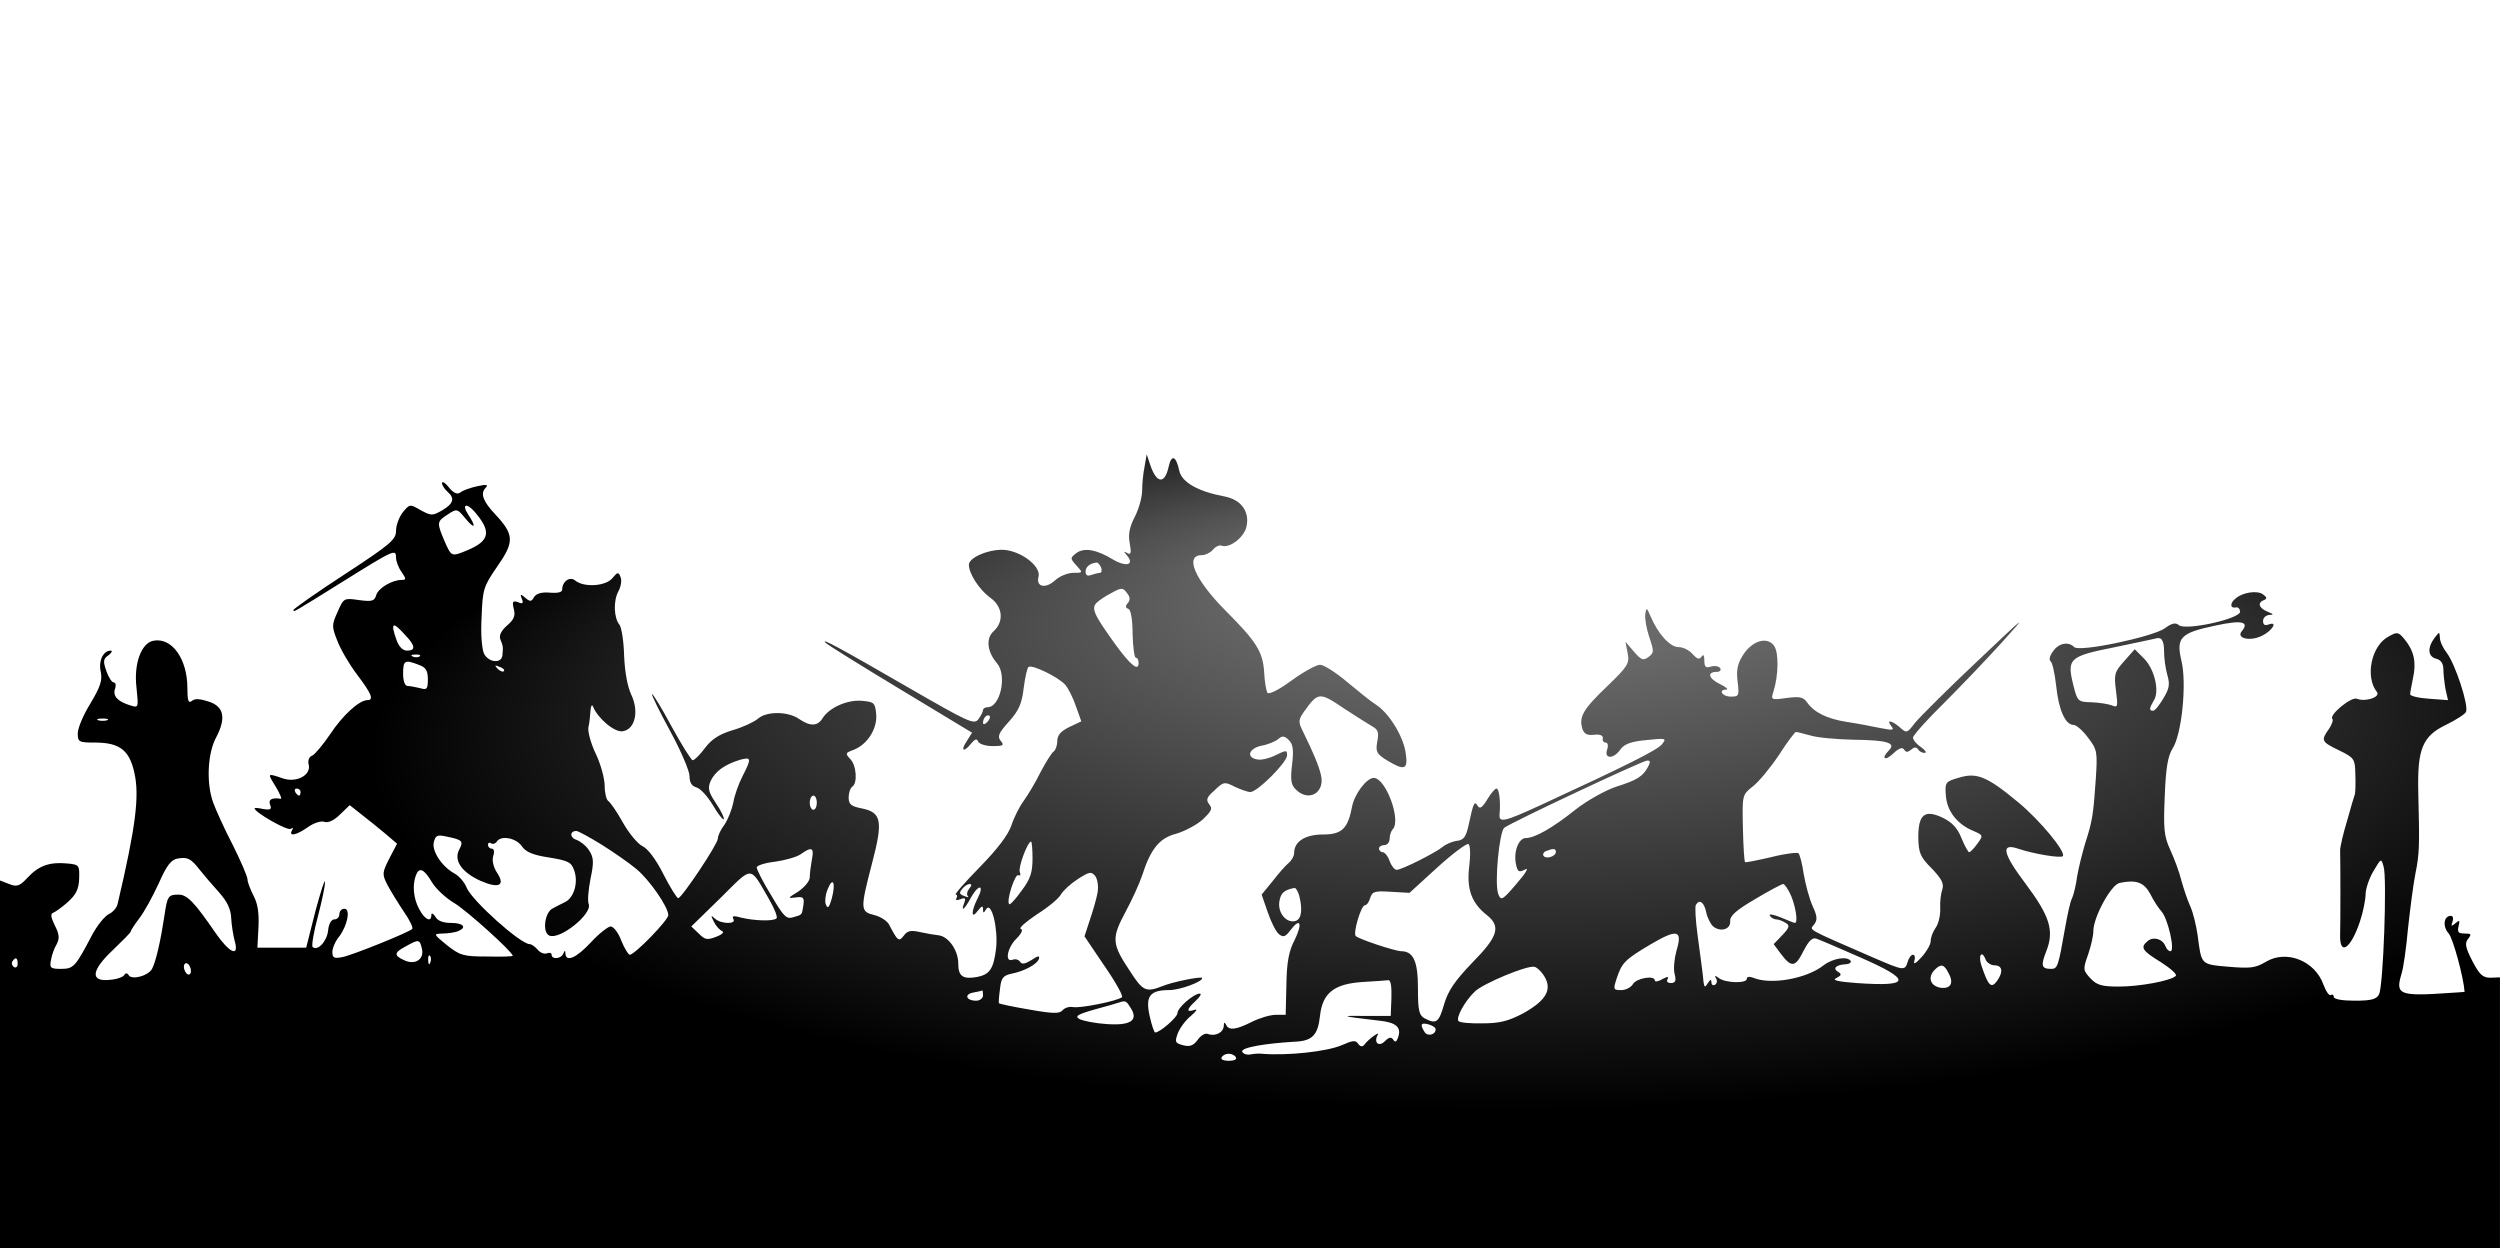 
<svg version="1.0" xmlns="http://www.w3.org/2000/svg"
 width="1060.5pt" height="529.5pt" viewBox="0 0 707 353"
 preserveAspectRatio="xMidYMid meet" >
  <defs>
    <radialGradient 
      id="exampleGradient"
      cx="0.6"
      cy="0.59"
      fx="0.61"
      fy="0.90"
      fr="10%"
    >
      <!-- <stop offset="50%" stop-color="#FF0000" /> -->
      <stop offset="20%" stop-color="#696969" />
      <stop offset="90%" stop-color="#000000"/>
    </radialGradient>
  </defs>
<g transform="translate(0,353) scale(0.1,-0.1)"
fill="#000000" stroke="none" style="fill: url(#exampleGradient);">
<path d="M3237 2211 c-4 -18 -7 -49 -7 -68 0 -18 -9 -52 -21 -75 -15 -29 -19
-50 -14 -75 5 -27 3 -33 -7 -27 -11 6 -11 5 0 -8 21 -26 -4 -32 -41 -10 -46
28 -81 34 -103 18 -18 -14 -18 -15 0 -35 19 -21 19 -21 -9 -21 -16 0 -39 -10
-51 -21 -27 -25 -55 -19 -47 10 7 27 -41 67 -89 75 -42 7 -108 -19 -108 -41 0
-26 30 -71 60 -93 36 -25 40 -68 10 -95 -22 -20 -19 -57 9 -90 30 -34 10 -125
-26 -125 -7 0 -13 -4 -13 -8 0 -5 -6 -16 -13 -26 -12 -16 -27 -9 -197 89 -199
115 -251 143 -235 127 6 -6 101 -65 212 -132 l202 -122 -15 -24 c-19 -28 -8
-33 13 -6 10 12 16 14 19 5 3 -7 22 -13 41 -13 30 0 34 2 23 15 -10 12 -6 22
23 54 28 31 37 51 42 95 4 31 10 58 14 60 11 7 84 -29 103 -50 9 -10 23 -38
31 -62 l15 -42 -34 -16 c-24 -12 -34 -23 -34 -40 0 -12 -5 -26 -10 -29 -6 -4
-22 -30 -37 -58 -14 -29 -36 -65 -48 -82 -12 -16 -28 -48 -35 -70 -9 -26 -39
-66 -89 -117 -42 -43 -73 -78 -68 -78 4 0 5 -4 2 -10 -4 -6 1 -7 11 -3 13 5
16 3 11 -10 -11 -28 1 -19 18 13 9 17 20 30 26 30 5 0 3 -13 -6 -30 -19 -37
-19 -62 0 -36 11 14 15 16 15 5 0 -12 2 -12 9 0 15 23 34 -55 28 -111 -7 -58
-18 -74 -54 -81 -40 -7 -53 2 -53 38 0 38 -28 77 -56 80 -10 1 -34 5 -52 9
-26 6 -36 4 -46 -10 -14 -18 -17 -16 -41 30 -5 11 -25 24 -42 28 -40 10 -41
15 -7 146 32 121 27 145 -30 156 -29 6 -36 11 -36 31 0 13 5 27 10 30 16 10
12 62 -6 79 -14 15 -13 17 9 25 40 15 68 60 65 100 -3 34 -6 36 -40 39 -41 4
-92 -19 -111 -48 -14 -24 -35 -25 -66 -4 -32 23 -94 23 -118 1 -11 -9 -43 -24
-71 -32 -37 -11 -59 -25 -78 -50 -14 -19 -30 -35 -35 -35 -4 0 -31 43 -60 96
-28 52 -53 93 -55 91 -2 -2 21 -49 51 -104 30 -55 55 -113 55 -128 0 -18 6
-28 20 -32 11 -3 31 -25 46 -50 14 -24 28 -42 31 -40 2 3 -7 23 -22 45 -22 33
-24 43 -15 64 13 27 40 46 82 59 33 9 34 5 8 -46 -11 -21 -23 -55 -26 -74 -4
-20 -15 -48 -25 -63 -11 -14 -19 -32 -19 -40 0 -15 -102 -168 -112 -168 -4 0
-23 31 -42 68 -21 42 -44 72 -59 79 -13 6 -38 36 -55 66 -17 31 -36 58 -42 62
-5 3 -10 23 -10 43 0 20 -11 61 -25 90 -14 29 -23 63 -21 75 3 12 5 33 6 47 1
14 4 19 7 12 13 -33 61 -74 84 -70 35 5 47 56 24 104 -11 24 -18 65 -20 110
-1 40 -7 79 -13 87 -16 19 -18 68 -3 95 7 13 10 31 6 40 -6 15 -8 15 -23 -3
-19 -23 -80 -27 -105 -7 -15 13 -37 -2 -37 -25 0 -8 -12 -11 -36 -9 -23 2 -38
-3 -44 -13 -7 -13 -11 -13 -24 -2 -14 12 -16 12 -10 -3 5 -12 2 -15 -11 -9
-15 5 -17 2 -12 -19 5 -19 1 -30 -19 -47 -17 -15 -23 -28 -19 -39 8 -20 8 -21
6 -44 -1 -25 -38 -23 -52 3 -6 13 -10 55 -7 104 3 79 5 86 45 144 48 69 47 89
-6 146 -35 37 -43 59 -28 75 9 9 4 11 -23 5 -19 -4 -41 -12 -47 -17 -9 -7 -19
-4 -33 13 -10 13 -19 19 -20 13 0 -6 7 -17 15 -24 22 -19 18 -34 -14 -53 -28
-16 -31 -16 -61 0 -31 18 -31 18 -51 -6 -10 -13 -19 -36 -19 -52 0 -25 -15
-38 -145 -123 -80 -52 -145 -98 -145 -101 0 -7 -7 -11 144 83 141 88 146 90
146 65 0 -10 7 -29 16 -41 13 -19 13 -22 0 -22 -27 0 -66 -23 -72 -43 -5 -17
-12 -19 -49 -14 -42 6 -43 6 -60 -33 -17 -37 -17 -42 -1 -82 9 -24 34 -67 56
-96 41 -54 48 -72 29 -72 -23 0 -70 -43 -105 -96 -21 -31 -44 -58 -51 -61 -9
-3 -13 -14 -10 -25 8 -30 -35 -53 -74 -39 -44 15 -43 15 -19 -24 12 -20 18
-35 14 -34 -25 4 -36 -2 -30 -17 5 -13 1 -15 -19 -12 -14 3 -25 4 -25 2 0 -11
92 -64 102 -58 7 4 8 3 4 -4 -11 -19 13 -14 45 9 17 12 37 18 46 15 10 -4 27
3 44 20 l28 27 33 -26 c18 -14 48 -38 67 -54 l34 -29 -22 -42 c-20 -40 -21
-44 -5 -75 9 -17 30 -51 46 -75 17 -24 27 -46 24 -49 -10 -10 -171 -75 -199
-80 -22 -4 -27 -2 -27 15 0 10 8 30 19 43 24 32 33 79 15 79 -8 0 -14 -7 -14
-15 0 -8 -6 -15 -14 -15 -9 0 -16 -12 -18 -31 -3 -31 -30 -60 -44 -47 -3 4 3
42 15 86 11 43 21 87 20 98 0 10 -12 -27 -27 -83 l-26 -103 -69 0 -69 0 3 58
c2 39 -2 67 -14 89 -9 18 -17 38 -17 46 0 8 -19 52 -42 98 -24 46 -48 100 -55
119 -20 55 -16 139 8 184 29 55 23 88 -21 102 -24 8 -39 9 -47 2 -10 -8 -13 0
-13 36 0 83 -44 144 -96 134 -34 -6 -56 -65 -48 -132 6 -58 6 -58 -17 -51 -36
11 -50 26 -44 46 4 11 2 19 -3 19 -6 0 -15 15 -21 32 -10 28 -9 35 6 45 9 7
12 13 6 13 -21 0 -35 -29 -28 -60 5 -24 -1 -42 -29 -89 -20 -32 -36 -70 -36
-85 0 -25 3 -26 53 -26 66 -1 93 -22 107 -85 15 -66 4 -153 -47 -370 -2 -12
-14 -25 -25 -30 -12 -6 -33 -32 -48 -60 -47 -90 -52 -95 -88 -95 -29 0 -32 3
-28 24 2 13 9 34 16 45 9 17 8 29 -5 54 -11 23 -13 33 -4 36 6 2 25 16 41 30
23 21 31 36 32 67 1 37 0 39 -33 42 -50 5 -81 -6 -112 -39 -23 -25 -31 -28
-53 -19 l-26 10 0 -520 0 -520 3535 0 3535 0 0 383 0 383 -27 -1 c-22 0 -31 9
-51 47 -20 39 -22 51 -12 63 10 13 9 15 -10 15 -18 0 -21 4 -17 21 4 17 3 18
-9 8 -12 -10 -13 -9 -8 5 3 9 1 16 -5 16 -20 0 -24 -30 -6 -50 12 -13 42 -123
45 -165 0 0 -19 -2 -42 -3 -142 -10 -154 -5 -137 52 6 17 14 76 19 131 6 55
15 125 21 155 11 55 12 73 8 230 -3 122 12 158 78 190 29 14 55 31 57 37 8 19
-31 136 -54 166 -11 14 -20 33 -20 44 -1 17 -1 17 -15 -1 -21 -28 -19 -53 5
-59 13 -3 20 -14 20 -30 0 -13 3 -39 6 -56 l7 -31 -54 4 c-30 2 -54 8 -53 13
0 4 4 25 8 45 10 45 3 77 -23 109 -18 22 -21 23 -46 9 -49 -26 -67 -114 -33
-157 11 -14 -32 -29 -57 -19 -16 6 -79 -46 -69 -57 3 -3 -1 -16 -10 -29 -23
-32 -21 -36 29 -60 43 -21 45 -24 46 -67 1 -26 0 -50 -1 -56 -2 -5 -12 -39
-22 -75 -11 -36 -20 -74 -20 -85 1 -33 1 -208 0 -238 -2 -62 30 -41 56 37 9
27 16 62 16 77 0 15 10 45 22 65 22 37 22 38 29 13 10 -33 -1 -339 -13 -361
-7 -14 -22 -18 -68 -18 -36 0 -60 4 -60 11 0 5 -4 8 -8 5 -5 -3 -14 10 -21 29
-24 68 -105 100 -163 65 -30 -18 -45 -19 -106 -14 -79 7 -76 5 -87 89 -4 28
-13 64 -20 80 -8 17 -19 50 -26 75 -6 25 -21 64 -32 88 -17 37 -19 59 -15 150
3 81 9 114 22 135 26 39 41 185 25 249 -15 65 -3 78 97 99 74 16 96 11 74 -16
-17 -20 23 -30 57 -13 29 14 46 42 19 32 -11 -4 -16 -1 -16 10 0 9 8 16 18 17
13 0 12 2 -5 9 -25 10 -30 26 -10 33 9 4 8 8 -3 16 -16 12 -57 6 -77 -11 -17
-13 -17 -29 0 -26 6 2 12 -4 12 -12 0 -20 -153 -54 -173 -38 -9 8 -20 6 -40
-9 -34 -24 -241 -68 -256 -53 -17 17 -44 11 -60 -12 -9 -12 -12 -24 -7 -28 5
-3 12 -34 16 -70 7 -68 26 -110 49 -110 8 0 26 -16 41 -36 26 -34 27 -40 22
-117 -7 -103 -10 -120 -30 -182 -8 -27 -19 -70 -23 -95 -3 -24 -10 -51 -14
-60 -5 -8 -13 -46 -20 -85 -19 -108 -21 -115 -39 -115 -28 0 -30 9 -14 50 23
58 10 99 -58 190 -65 86 -72 117 -22 100 44 -15 123 -28 127 -21 8 13 -65 101
-125 151 -89 74 -118 86 -168 71 -39 -11 -41 -13 -38 -51 3 -44 32 -81 78
-100 28 -12 28 -13 11 -36 -9 -13 -20 -24 -23 -24 -3 0 -13 18 -22 40 -11 28
-26 44 -52 57 -52 25 -70 10 -70 -55 1 -44 5 -55 38 -88 28 -29 35 -43 30 -59
-4 -11 -7 -35 -6 -54 1 -19 -5 -44 -13 -55 -8 -11 -14 -28 -14 -38 0 -9 -12
-30 -26 -45 -16 -18 -24 -22 -20 -10 3 9 1 17 -4 17 -5 0 -12 -9 -15 -20 -8
-26 -10 -26 -102 14 -186 81 -176 75 -163 91 10 13 10 23 -4 53 -9 20 -20 61
-25 90 -4 29 -11 55 -15 59 -3 3 -38 -1 -77 -11 -39 -9 -73 -16 -74 -14 -2 2
-5 45 -6 97 -2 93 -2 93 28 117 17 13 50 53 74 89 23 36 45 65 48 65 4 0 22
-5 41 -10 19 -6 74 -11 122 -12 95 -1 121 -9 100 -30 -23 -23 -12 -32 12 -9
16 15 26 19 31 11 5 -8 10 -8 20 0 9 8 15 8 20 0 3 -5 12 -10 18 -9 7 0 2 7
-10 16 -13 8 -23 21 -23 27 0 6 39 50 86 96 47 47 122 125 167 175 74 82 68
77 -70 -54 -84 -79 -163 -158 -177 -175 -23 -30 -24 -30 -43 -13 -23 20 -40
23 -24 3 9 -11 4 -12 -31 -5 -24 5 -65 13 -93 17 -58 9 -94 27 -114 55 -11 16
-21 18 -59 13 -43 -6 -44 -5 -37 17 15 46 16 112 2 131 -20 27 -62 14 -88 -27
-15 -24 -19 -42 -15 -74 5 -41 4 -43 -19 -43 -25 0 -37 20 -12 20 6 0 -3 8
-20 16 -32 16 -36 34 -7 34 8 0 12 5 9 10 -4 6 -15 8 -26 5 -15 -5 -19 -1 -19
17 0 15 -3 19 -8 11 -6 -9 -12 -7 -25 7 -9 11 -27 20 -40 20 -24 0 -58 37 -79
87 -11 25 -12 26 -15 7 -2 -11 3 -41 11 -65 14 -41 14 -45 -2 -57 -15 -11 -20
-9 -41 15 l-24 28 6 -32 c6 -29 1 -37 -58 -94 -68 -65 -80 -86 -70 -120 5 -15
14 -19 33 -17 17 2 26 -2 25 -10 -2 -6 2 -12 8 -12 6 0 8 -9 4 -20 -9 -27 19
-27 38 1 11 15 30 22 73 26 56 6 58 5 44 -12 -14 -17 -105 -62 -341 -171 -106
-49 -121 -52 -118 -26 3 35 -1 72 -9 72 -4 0 -16 -14 -26 -31 -14 -23 -21 -28
-27 -18 -9 15 -12 10 -26 -56 -7 -32 -14 -41 -33 -43 -14 -2 -32 -10 -40 -17
-19 -16 -116 -65 -130 -65 -6 0 -15 11 -20 25 -5 14 -14 25 -20 25 -5 0 -10 5
-10 10 0 6 7 10 15 10 8 0 15 8 15 18 0 10 4 22 9 27 24 26 -20 145 -54 145
-20 0 -54 -45 -61 -80 -12 -64 -29 -80 -83 -80 -50 0 -81 -20 -81 -52 0 -9 -7
-21 -15 -28 -9 -7 -29 -30 -46 -52 l-31 -38 17 -49 c9 -27 23 -55 31 -62 13
-11 19 -9 34 11 28 37 34 18 11 -29 -16 -30 -22 -62 -23 -126 l-2 -85 -28 0
c-16 0 -46 -9 -68 -20 -45 -23 -66 -25 -73 -7 -4 7 -6 6 -6 -4 -1 -19 -24 -31
-45 -23 -8 3 -21 -5 -29 -17 -12 -16 -22 -20 -41 -15 -23 6 -24 9 -15 34 6 15
22 37 37 49 16 14 20 20 10 17 -24 -8 -23 1 4 26 12 11 17 20 11 20 -17 0 -63
-40 -63 -55 0 -12 -50 -55 -63 -55 -3 0 -10 21 -16 48 -12 55 1 72 56 72 29 0
93 23 93 34 0 6 -85 -11 -113 -23 -46 -18 -55 -14 -91 42 -52 78 -53 93 -13
168 19 35 40 82 47 103 24 75 49 106 96 118 24 7 58 25 75 40 25 24 29 31 19
43 -10 13 -8 20 15 40 25 24 28 25 57 10 17 -8 37 -15 44 -15 20 0 104 84 104
104 0 15 -2 15 -31 1 -17 -9 -40 -15 -52 -13 -34 5 -26 31 10 39 18 3 40 12
48 19 11 10 18 9 30 -3 12 -12 14 -28 9 -70 -5 -42 -3 -57 11 -70 36 -36 82
-9 71 40 -6 27 -21 63 -52 126 -13 26 -12 32 5 56 39 54 43 54 111 8 35 -23
72 -46 82 -52 15 -8 18 -17 13 -42 -5 -29 -2 -35 27 -53 51 -31 61 -27 53 23
-8 48 -48 112 -85 135 -14 9 -50 38 -81 64 -31 26 -65 48 -76 48 -10 0 -47
-20 -81 -45 -37 -27 -64 -40 -68 -34 -3 6 -8 33 -9 60 -4 57 -23 86 -110 173
-86 87 -116 156 -66 156 10 0 24 7 31 15 7 9 18 14 24 12 23 -9 64 23 71 53
10 43 -15 77 -62 86 -75 14 -121 40 -128 73 -9 42 -22 47 -30 11 -11 -50 -34
-48 -52 5 l-10 30 -6 -34z m-1895 -128 c48 -56 44 -82 -20 -109 -46 -19 -45
-19 -65 26 -22 52 -22 55 9 75 26 17 27 17 50 -11 27 -33 32 -25 8 11 -19 29
-5 34 18 8z m1772 -158 c3 -8 1 -15 -3 -15 -5 0 -16 -3 -25 -6 -10 -4 -16 -1
-16 9 0 14 12 24 31 26 4 1 9 -6 13 -14z m75 -101 c-7 -8 -6 -13 2 -16 7 -2
12 -30 12 -71 1 -37 5 -67 9 -67 5 0 8 -7 8 -15 0 -25 -23 -6 -66 53 -61 85
-69 102 -52 118 7 7 27 20 43 28 27 15 31 14 42 -1 9 -11 10 -20 2 -29z
m-2043 -90 c29 -30 30 -44 5 -44 -12 0 -23 11 -30 31 -17 49 -11 53 25 13z
m4974 -47 c0 -18 4 -47 9 -65 8 -27 6 -39 -11 -67 -11 -19 -24 -35 -29 -35
-12 0 -11 7 2 29 17 26 2 89 -28 119 l-26 26 -30 -34 c-27 -30 -29 -37 -23
-83 6 -45 5 -49 -11 -42 -10 4 -36 8 -58 9 -39 1 -40 2 -52 50 -18 73 -11 80
114 105 59 12 113 24 118 25 18 6 25 -5 25 -37z m-4933 -13 c-3 -3 -12 -4 -19
-1 -8 3 -5 6 6 6 11 1 17 -2 13 -5z m-3 -24 c20 -7 26 -16 26 -41 0 -28 -3
-31 -22 -25 -13 3 -29 6 -35 6 -8 0 -13 14 -13 35 0 38 5 40 44 25z m241 -18
c-3 -3 -11 0 -18 7 -9 10 -8 11 6 5 10 -3 15 -9 12 -12z m1367 -144 c-7 -7
-12 -8 -12 -2 0 14 12 26 19 19 2 -3 -1 -11 -7 -17z m-2489 5 c-7 -2 -19 -2
-25 0 -7 3 -2 5 12 5 14 0 19 -2 13 -5z m4358 -131 c-15 -28 -31 -38 -91 -57
-30 -10 -82 -39 -115 -65 -65 -52 -115 -80 -140 -80 -20 0 -35 -38 -28 -73 5
-23 8 -25 26 -16 12 7 2 -10 -24 -40 -41 -48 -44 -49 -52 -29 -11 30 3 175 17
187 17 14 389 189 404 190 9 1 10 -4 3 -17z m-3811 -72 c0 -5 -2 -10 -4 -10
-3 0 -8 5 -11 10 -3 6 -1 10 4 10 6 0 11 -4 11 -10z m1460 -30 c0 -11 -4 -20
-10 -20 -5 0 -10 9 -10 20 0 11 5 20 10 20 6 0 10 -9 10 -20z m-608 -119 c35
-22 78 -52 97 -68 37 -30 91 -108 91 -131 0 -14 -95 -112 -109 -112 -4 0 -15
18 -24 40 -8 22 -22 40 -30 40 -7 0 -33 -20 -56 -45 -41 -44 -70 -57 -72 -32
0 10 -2 10 -6 0 -6 -15 -33 -17 -33 -3 0 5 -6 7 -13 4 -8 -3 -20 2 -27 11 -7
8 -17 15 -22 15 -26 0 -162 122 -178 159 -6 16 -22 34 -35 41 -35 19 -65 64
-58 89 5 19 10 21 37 15 44 -9 47 -13 35 -36 -17 -31 7 -65 60 -89 53 -23 71
-13 46 24 -10 16 -14 34 -10 47 4 11 2 20 -4 20 -6 0 -11 5 -11 11 0 5 4 8 9
4 5 -3 12 -1 16 5 11 18 53 11 70 -12 11 -17 31 -26 78 -33 54 -9 63 -13 71
-37 12 -34 -1 -77 -26 -89 -10 -5 -26 -13 -35 -18 -23 -11 -30 -69 -9 -77 30
-12 121 61 111 89 -4 9 -1 41 5 72 10 47 9 60 -4 80 -8 13 -25 26 -36 30 -19
6 -19 25 0 25 5 0 38 -18 72 -39z m1218 -39 c0 -39 -6 -58 -31 -91 -17 -24
-33 -41 -35 -38 -9 9 17 88 26 82 6 -3 7 1 4 9 -5 13 22 86 32 86 2 0 4 -22 4
-48z m1235 -22 c-8 -65 7 -104 50 -138 40 -32 32 -60 -41 -134 -49 -51 -69
-80 -80 -118 -15 -52 -22 -57 -55 -40 -16 9 -19 22 -19 85 0 77 -13 105 -48
105 -19 1 -119 34 -128 43 -8 8 15 87 26 87 5 0 12 9 15 21 6 18 13 20 59 17
l52 -3 79 72 c43 39 83 69 88 66 5 -3 6 -31 2 -63z m-1859 19 c-3 -17 -6 -40
-6 -50 0 -11 -15 -28 -32 -40 -31 -19 -31 -20 -8 -17 22 3 25 0 22 -22 -5 -29
-2 -26 -29 -34 -19 -6 -27 2 -62 62 -23 37 -41 73 -41 79 0 5 23 13 51 16 29
4 61 13 73 21 32 23 39 19 32 -15z m2104 22 c0 -13 -28 -22 -35 -11 -3 4 1 11
7 13 20 8 28 8 28 -2z m-3835 -51 c11 -14 35 -42 54 -63 24 -27 34 -48 35 -75
1 -20 6 -49 10 -64 13 -46 -15 -33 -54 23 -61 89 -81 109 -105 109 -29 0 -32
-4 -40 -60 -10 -67 -24 -130 -35 -150 -11 -20 -57 -32 -66 -18 -4 7 -9 7 -13
0 -3 -5 -22 -12 -41 -13 -56 -6 -52 27 10 85 27 26 50 49 50 52 0 3 11 20 24
37 14 18 38 62 55 99 22 50 35 67 53 70 29 5 38 0 63 -32z m656 -34 c11 -19
40 -46 64 -60 35 -21 165 -138 165 -149 0 -2 -33 -3 -73 -2 -67 0 -76 3 -113
32 -39 32 -39 32 -12 33 14 0 33 3 42 6 28 11 17 24 -19 24 -22 0 -38 6 -44
18 -6 9 -11 11 -11 5 0 -23 -19 -14 -35 17 -16 30 -19 67 -9 94 9 25 23 19 45
-18z m954 -49 c15 -26 25 -51 21 -54 -8 -9 -64 -7 -100 2 -21 6 -27 5 -22 -4
10 -15 -36 -15 -53 2 -11 10 -11 8 -2 -10 6 -12 16 -23 23 -26 7 -3 0 -10 -16
-16 -26 -10 -32 -9 -50 9 l-21 20 83 81 c93 92 81 92 137 -4z m929 19 c-3 -17
-13 -52 -22 -78 l-15 -46 56 -83 c32 -46 54 -86 50 -89 -13 -11 -118 -32 -139
-28 -10 2 -23 -2 -29 -9 -8 -10 -27 -10 -94 2 -47 8 -85 16 -86 18 -1 1 0 19
3 40 3 31 9 38 31 43 37 7 74 27 79 42 3 10 -2 10 -21 -3 -18 -11 -27 -13 -32
-5 -4 6 -13 9 -21 6 -23 -9 -16 33 10 59 15 15 20 26 13 28 -7 2 14 20 45 41
32 20 62 45 68 56 6 11 28 31 48 44 33 21 38 22 49 9 7 -9 10 -29 7 -47z
m-752 -18 c-7 -24 -11 -29 -16 -17 -4 8 -2 29 5 45 15 37 23 16 11 -28z m3729
14 c9 -19 24 -41 32 -50 18 -20 39 -112 25 -112 -5 0 -11 6 -14 14 -8 21 -34
28 -50 15 -22 -18 -17 -27 37 -60 28 -18 47 -35 42 -39 -15 -14 -102 -30 -161
-30 -48 0 -62 4 -80 23 -21 23 -22 25 -7 67 8 23 15 53 15 67 0 39 50 131 74
136 47 10 69 2 87 -31z m-3340 15 c-6 -8 -8 -17 -4 -21 4 -4 0 -4 -10 0 -14 5
-15 9 -6 20 6 8 16 14 21 14 7 0 6 -5 -1 -13z m2325 -22 c13 -32 19 -75 10
-75 -2 0 -20 7 -41 16 -20 8 -34 10 -30 5 3 -6 12 -11 18 -11 7 0 19 -5 27
-10 12 -7 11 -13 -10 -35 l-24 -25 20 -27 c30 -40 41 -39 64 7 16 31 26 40 38
35 9 -3 65 -27 124 -53 146 -64 143 -83 -12 -72 -53 4 -70 8 -57 14 14 7 16
11 6 17 -17 10 -8 20 19 22 11 0 18 5 16 9 -9 15 -51 8 -77 -12 -48 -38 -150
-56 -199 -35 -11 4 -18 3 -18 -3 0 -14 -61 -12 -79 2 -11 8 -13 8 -8 -1 4 -6
3 -14 -3 -18 -5 -3 -10 0 -10 7 0 9 -3 9 -10 -2 -10 -16 -11 -15 -15 28 -2 15
-8 63 -14 106 -6 43 -8 83 -5 87 10 17 23 8 29 -20 3 -16 13 -35 20 -41 21
-17 50 -8 48 15 -1 15 17 31 70 62 40 24 76 43 80 43 4 0 15 -16 23 -35z
m-1392 3 c10 -39 7 -66 -9 -72 -25 -9 -52 21 -47 54 4 25 13 33 43 39 4 0 9
-9 13 -21z m1067 -157 c-6 -22 -9 -52 -5 -66 5 -19 2 -25 -11 -25 -9 0 -13 5
-9 11 4 8 0 8 -15 0 -11 -7 -21 -8 -21 -4 0 16 -52 7 -62 -10 -5 -9 -20 -17
-33 -17 -23 0 -23 2 -13 33 15 45 23 53 97 97 75 44 90 40 72 -19z m-3548 7
c8 -30 -18 -48 -49 -34 -31 14 -30 22 4 40 36 20 39 20 45 -6z m24 -40 c-3 -8
-6 -5 -6 6 -1 11 2 17 5 13 3 -3 4 -12 1 -19z m4399 7 c4 -8 15 -15 25 -15 22
0 25 -19 6 -45 -16 -21 -24 -13 -43 43 -11 31 1 47 12 17z m-5566 -11 c0 -8
-5 -12 -10 -9 -6 4 -8 11 -5 16 9 14 15 11 15 -7z m490 -20 c0 -8 -4 -12 -10
-9 -5 3 -10 13 -10 21 0 8 5 12 10 9 6 -3 10 -13 10 -21z m3828 -16 c22 -37 4
-68 -61 -104 -40 -21 -65 -28 -113 -28 -34 -1 -65 2 -69 6 -9 9 18 58 47 85
24 22 143 72 166 69 7 0 21 -13 30 -28z m1142 11 c17 -30 6 -47 -24 -42 -28 6
-35 30 -14 51 17 17 26 15 38 -9z m-1575 -71 l-2 -51 -74 0 c-73 1 -66 -1 38
-13 52 -5 68 -19 56 -50 -4 -11 -8 -12 -13 -4 -5 8 -12 7 -23 -4 -17 -18 -33
-5 -21 17 9 13 -26 -11 -38 -28 -5 -6 -11 -5 -17 3 -7 11 -15 10 -47 -4 -42
-18 -154 -30 -226 -24 -7 1 -22 0 -32 -2 -10 -2 -21 2 -23 8 -4 11 61 23 148
28 50 2 66 18 72 73 7 65 40 91 122 96 33 2 65 4 71 5 7 1 10 -17 9 -50z
m-1155 7 c0 -8 -9 -15 -19 -15 -29 0 -35 18 -9 23 13 2 24 5 26 6 1 0 2 -6 2
-14z m418 -36 c22 -35 -1 -50 -69 -45 -32 2 -66 9 -76 14 -14 8 -7 13 42 27
33 9 65 18 70 20 18 6 20 5 33 -16z m862 -60 c0 -15 -22 -21 -31 -8 -14 22
-11 28 11 22 11 -3 20 -9 20 -14z m-565 -79 c4 -6 -5 -10 -20 -10 -15 0 -24 4
-20 10 3 6 12 10 20 10 8 0 17 -4 20 -10z"/>
</g>
</svg>
